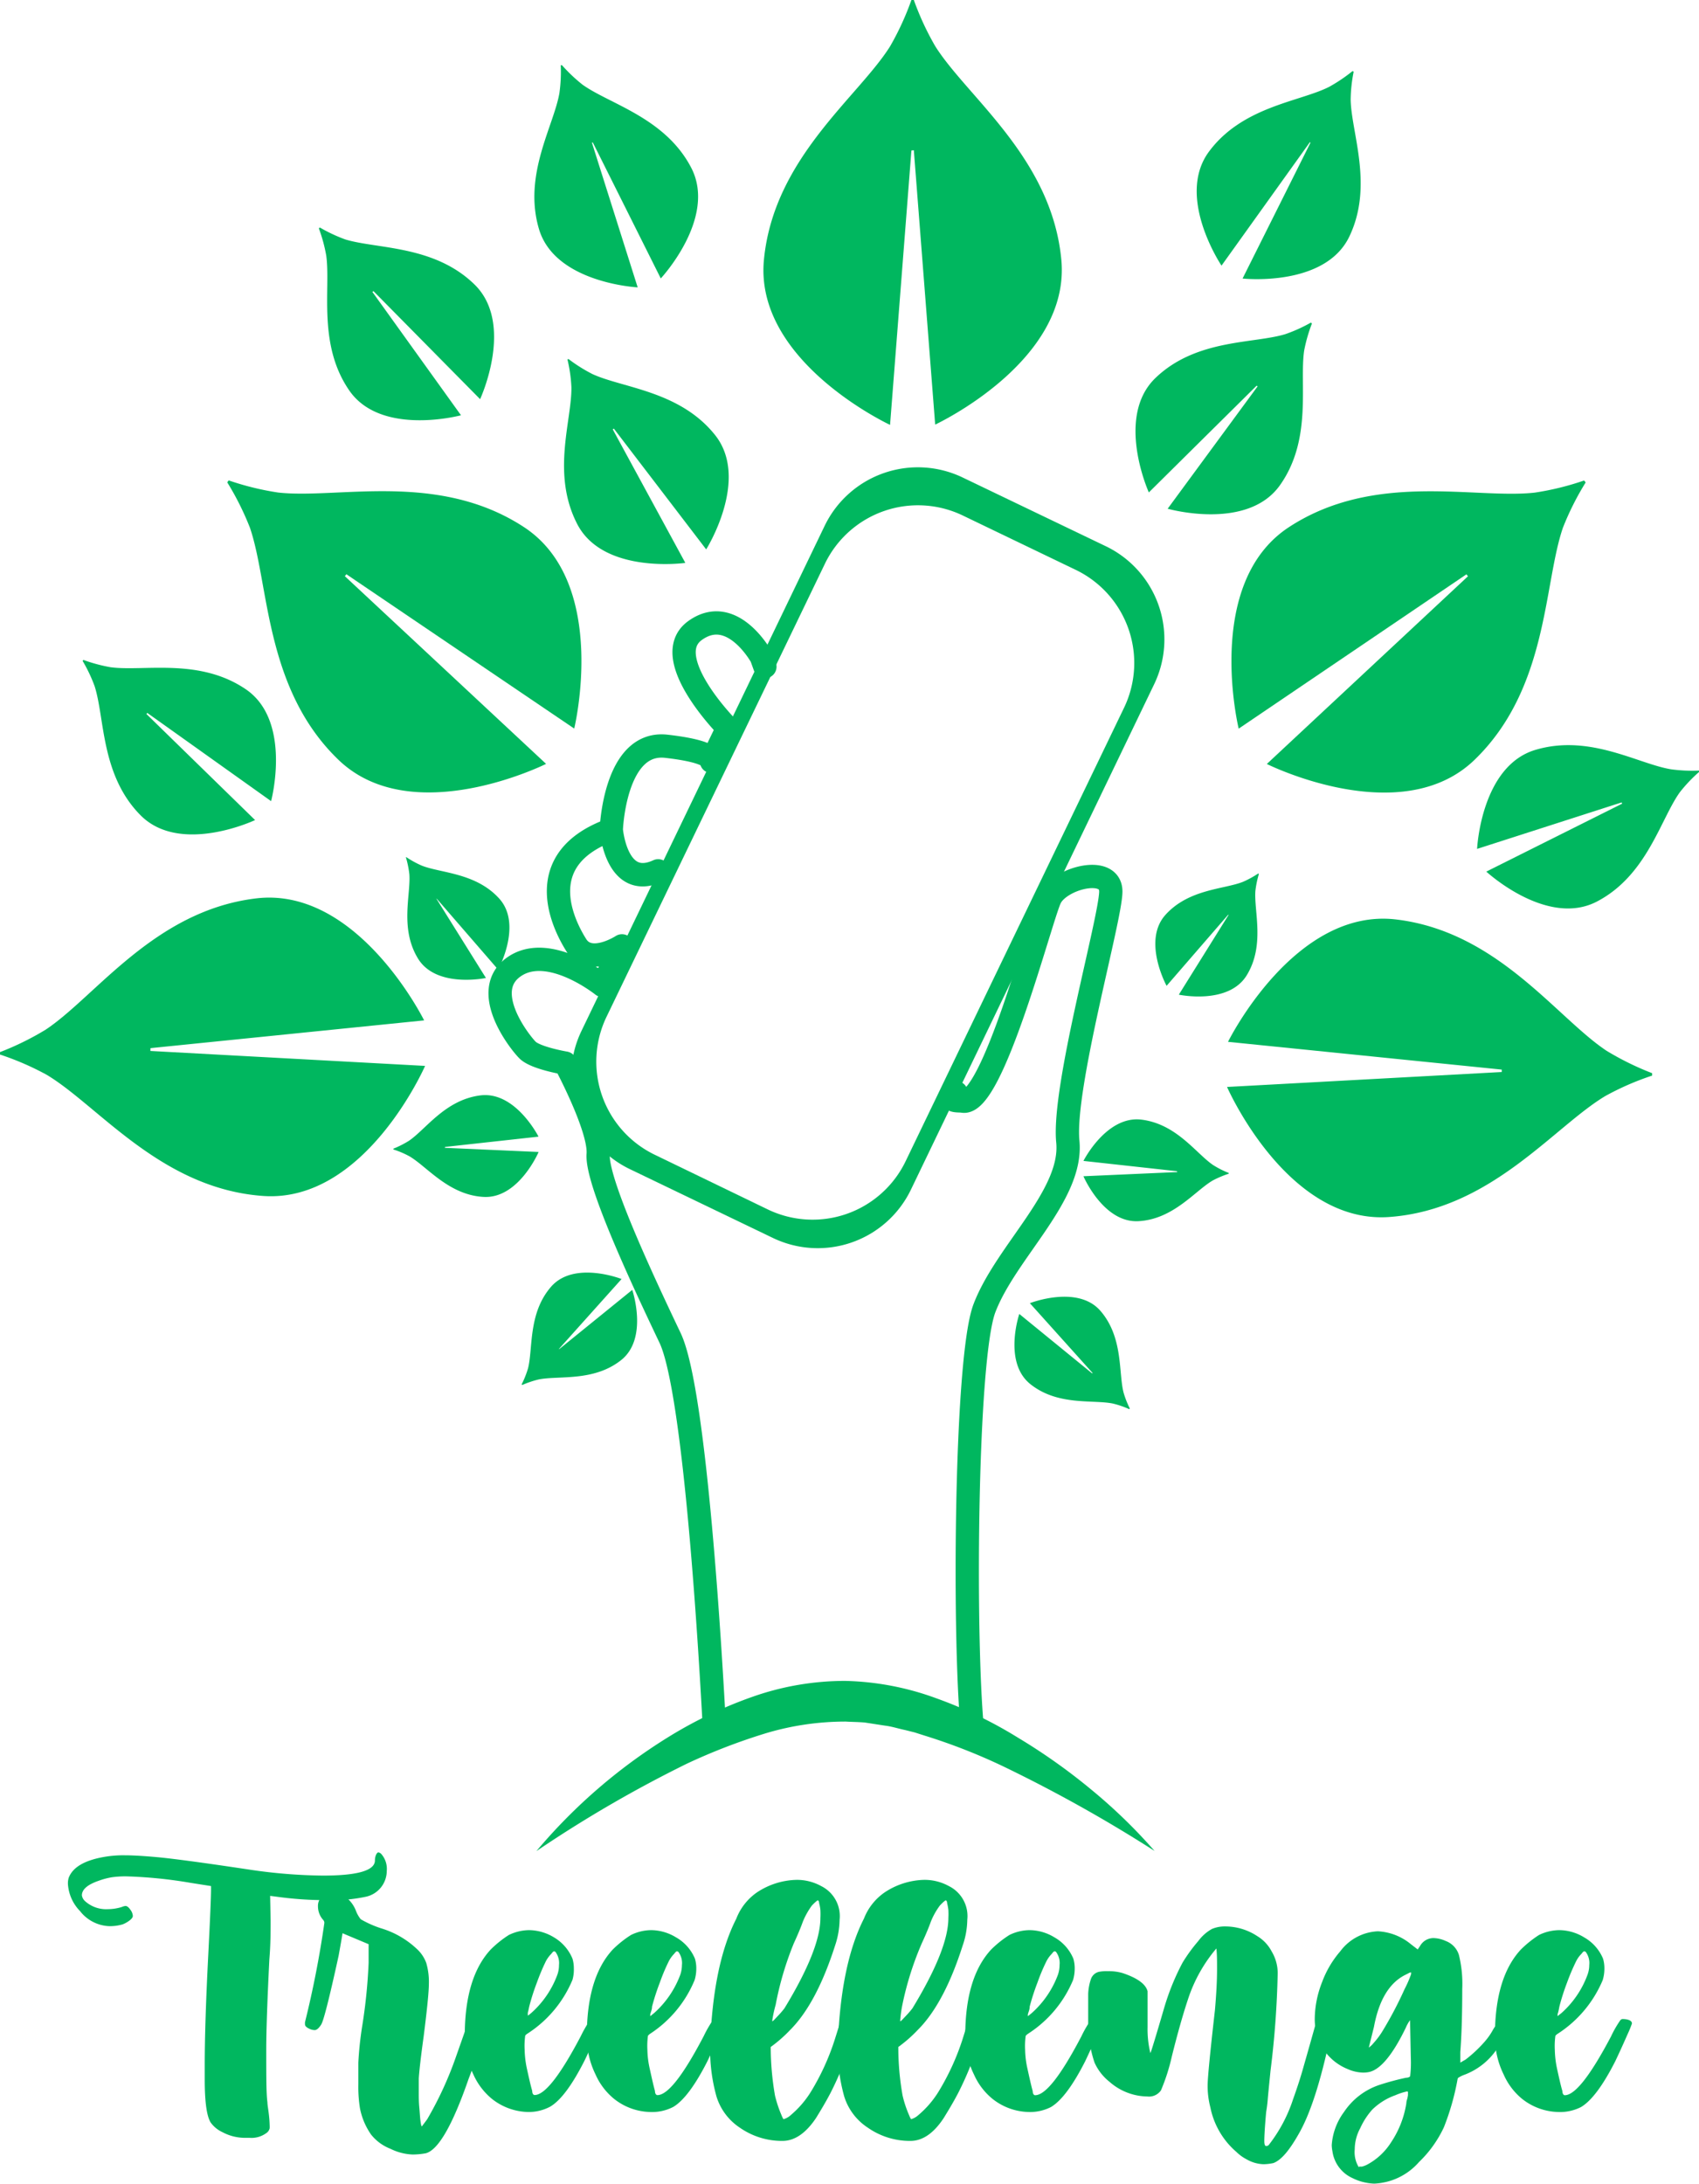<svg xmlns="http://www.w3.org/2000/svg" viewBox="0 0 175.1 225.01"><defs><style>.cls-1{fill:none;stroke:#00b75f;stroke-linecap:round;stroke-linejoin:round;stroke-width:2.4px;}.cls-2{fill:#00b75f;}</style></defs><title>logo Verde</title><g id="Capa_2" data-name="Capa 2"><g id="Capa_2-2" data-name="Capa 2"><path class="cls-1" d="M78.83,68.69l-.36-1s-3-5.49-6.84-2.72S75,75,75,75l-1.67,3.46c0-.06.39-1-4.71-1.57C63.32,76.35,63,85.49,63,85.49s.51,6.28,4.83,4.24c-4.32,2-4.83-4.24-4.83-4.24-8.31,3-5,9.69-3.6,11.91s4.7.06,4.7.06l-2,4.08s-5.51-4.42-9.11-1.93.55,7.76,1.38,8.59,3.88,1.34,3.88,1.34,3.6,6.69,3.4,9.4,4.36,12.52,7.4,18.9c2.61,5.44,4.2,32.92,4.61,40.81a33.05,33.05,0,0,1,12.57-3.15c4.62-.08,9.51,1.37,14.06,3.42-1-8.54-.85-38.84,1.17-44.13,2.22-5.82,9.14-11.63,8.59-17.17s4.43-23,4.43-25.76-5.26-1.39-6.25.7-5.94,21.47-9,20.9c-.44-.08-1.69.13-.69-.87"/><path class="cls-2" d="M55.28,190.74a56.72,56.72,0,0,1,13.87-11.92,44.68,44.68,0,0,1,8.45-4,28.72,28.72,0,0,1,9.5-1.62A29,29,0,0,1,96.52,175a44.4,44.4,0,0,1,8.41,4.06,61.09,61.09,0,0,1,7.5,5.31,55.46,55.46,0,0,1,6.56,6.35A148.38,148.38,0,0,0,103.38,182a60.21,60.21,0,0,0-8.11-3.17l-1-.32-1-.25c-.68-.14-1.37-.37-2.06-.45l-2.07-.32c-.68-.06-1.36-.06-2-.1a28.63,28.63,0,0,0-8.23,1.21,61.67,61.67,0,0,0-8.1,3.12A129.52,129.52,0,0,0,55.28,190.74Z"/><path class="cls-2" d="M93.93,15.51l-2.2,28.27s-14-6.51-13-17,9.71-16.76,13-22A28.84,28.84,0,0,0,93.93,0h.25a28.84,28.84,0,0,0,2.2,4.75c3.3,5.26,12,11.51,13,22s-13,17-13,17l-2.2-28.27Z"/><path class="cls-2" d="M126.57,94.26l-6.34,7.32s-2.53-4.63-.12-7.31,6.06-2.63,8-3.41a10.08,10.08,0,0,0,1.57-.86l.06.06a10.16,10.16,0,0,0-.36,1.75c-.15,2.11,1,5.59-.89,8.68s-7,2-7,2l5.13-8.22Z"/><path class="cls-2" d="M121.29,120.68l-9.63-1.06s2.38-4.71,6-4.25,5.62,3.5,7.37,4.68a9.76,9.76,0,0,0,1.6.81v.08a10.49,10.49,0,0,0-1.65.7c-1.83,1.07-4.06,4-7.66,4.19s-5.66-4.63-5.66-4.63l9.67-.43Z"/><path class="cls-2" d="M112.61,141.48l-6.47-7.2s4.91-1.93,7.27.79,1.86,6.35,2.38,8.4a9.34,9.34,0,0,0,.65,1.66l-.06.07a9.44,9.44,0,0,0-1.69-.58c-2.08-.42-5.67.26-8.5-2s-1.14-7.23-1.14-7.23l7.5,6.12Z"/><path class="cls-2" d="M45,92.59l6.34,7.32s2.53-4.63.12-7.31-6.06-2.63-8-3.41a10.08,10.08,0,0,1-1.57-.86l-.06,0a10.13,10.13,0,0,1,.36,1.76c.15,2.11-1,5.59.89,8.68s7,2,7,2L45,92.64Z"/><path class="cls-2" d="M45.87,118.18l9.63-1.06s-2.38-4.71-6-4.25-5.61,3.5-7.36,4.68a10.2,10.2,0,0,1-1.6.81v.08a9.53,9.53,0,0,1,1.65.7c1.83,1.07,4.06,4,7.66,4.19s5.66-4.63,5.66-4.63l-9.67-.43Z"/><path class="cls-2" d="M57.6,139l6.46-7.21s-4.9-1.93-7.27.8-1.85,6.34-2.37,8.4a9.89,9.89,0,0,1-.66,1.66l.06.06a10.14,10.14,0,0,1,1.69-.57c2.08-.42,5.68.25,8.51-2s1.14-7.23,1.14-7.23L57.65,139Z"/><path class="cls-2" d="M151.13,59.18l-23.47,15.9s-3.65-15,5.19-20.77,19.16-2.86,25.32-3.55a28.53,28.53,0,0,0,5.09-1.25l.16.2a28.85,28.85,0,0,0-2.35,4.68c-2,5.86-1.51,16.56-9.1,23.9s-21.41.43-21.41.43l20.73-19.34Z"/><path class="cls-2" d="M129.51,39.74l-11.11,11s-3.51-7.77.69-11.8,10.1-3.51,13.38-4.51a15.8,15.8,0,0,0,2.63-1.19l.11.09a16.24,16.24,0,0,0-.8,2.78c-.51,3.38.87,9.14-2.5,13.89s-11.57,2.42-11.57,2.42l9.27-12.61Z"/><path class="cls-2" d="M38.38,30.08l9.13,12.71S39.29,45,36,40.24,34.1,29.71,33.62,26.32a16,16,0,0,0-.76-2.79l.1-.09a16.44,16.44,0,0,0,2.62,1.23c3.27,1,9.17.58,13.33,4.65s.57,11.81.57,11.81L38.49,30Z"/><path class="cls-2" d="M61,14.69l4.72,14.92s-8.51-.43-10.17-6,1.5-10.59,2.1-14a15.64,15.64,0,0,0,.14-2.89l.13,0a16.54,16.54,0,0,0,2.11,2c2.78,2,8.53,3.4,11.21,8.57s-3.14,11.4-3.14,11.4l-7-14Z"/><path class="cls-2" d="M63.15,44.24,70.63,58s-8.45,1.2-11.14-4-.55-10.68-.6-14.1a15.26,15.26,0,0,0-.41-2.87L58.6,37a16.15,16.15,0,0,0,2.45,1.54c3.1,1.44,9,1.72,12.64,6.28s-.91,11.79-.91,11.79L63.26,44.16Z"/><path class="cls-2" d="M15.09,73.57,26.29,84.5s-7.71,3.64-11.81-.5S10.81,74,9.75,70.7a15.8,15.8,0,0,0-1.24-2.61L8.6,68a16.44,16.44,0,0,0,2.79.75c3.4.46,9.13-1,13.94,2.27s2.61,11.53,2.61,11.53L15.18,73.46Z"/><path class="cls-2" d="M135,14.65l-9.11,12.72s-4.76-7.07-1.29-11.75S134,10.48,137,8.94a16.65,16.65,0,0,0,2.4-1.62l.11.07a15.47,15.47,0,0,0-.31,2.87c.06,3.43,2.38,8.87-.14,14.12s-11,4.32-11,4.32l7-14Z"/><path class="cls-2" d="M167.13,82.68l-14.9,4.79s.39-8.52,6-10.2,10.59,1.45,14,2a16.21,16.21,0,0,0,2.89.13l0,.13a15.55,15.55,0,0,0-2,2.11c-2,2.79-3.37,8.55-8.53,11.25s-11.41-3.08-11.41-3.08l14-7Z"/><path class="cls-2" d="M35.7,59.17l23.48,15.9s3.64-15-5.2-20.77-19.15-2.86-25.32-3.55a28.8,28.8,0,0,1-5.09-1.25l-.15.2a29.18,29.18,0,0,1,2.34,4.68c2,5.86,1.51,16.57,9.11,23.9s21.41.43,21.41.43L35.54,59.37Z"/><path class="cls-2" d="M154.77,110.21l-28.21-2.86s6.83-13.85,17.31-12.61,16.53,10.1,21.7,13.53a29.51,29.51,0,0,0,4.7,2.31v.25a28.59,28.59,0,0,0-4.8,2.09c-5.33,3.17-11.79,11.73-22.31,12.48s-16.7-13.4-16.7-13.4l28.31-1.54Z"/><path class="cls-2" d="M15.51,108l28.2-2.86S36.88,91.32,26.4,92.57,9.87,102.67,4.7,106.1A29.51,29.51,0,0,1,0,108.41v.25a29.09,29.09,0,0,1,4.8,2.08c5.33,3.18,11.79,11.74,22.31,12.49s16.7-13.4,16.7-13.4l-28.31-1.54Z"/><path class="cls-2" d="M114,56.3,99.21,49.2a10.67,10.67,0,0,0-14.23,5L59.92,106.24a10.66,10.66,0,0,0,5,14.23l14.74,7.09a10.66,10.66,0,0,0,14.23-5l25.06-52.06A10.65,10.65,0,0,0,114,56.3ZM115.81,73,93.35,119.62a10.64,10.64,0,0,1-14.22,5L67.51,119a10.65,10.65,0,0,1-5-14.23L85,58.12a10.65,10.65,0,0,1,14.23-5l11.62,5.59A10.65,10.65,0,0,1,115.81,73Z"/><path class="cls-2" d="M25.71,220.28h-.58a4.92,4.92,0,0,1-2.2-.58,3.09,3.09,0,0,1-1.22-1c-.4-.65-.6-2.07-.61-4.27,0-.46,0-1,0-1.64q0-4.27.37-11.48.28-5.49.28-6.63c0-.23,0-.34,0-.34L19.6,194a47,47,0,0,0-6.58-.66,10.09,10.09,0,0,0-1.48.09,7.54,7.54,0,0,0-1.33.35c-1.18.4-1.77.9-1.77,1.52a1,1,0,0,0,.31.58,3.25,3.25,0,0,0,2.38.84,4.91,4.91,0,0,0,1.44-.23,1.23,1.23,0,0,1,.36-.1c.16,0,.33.13.5.38a1.16,1.16,0,0,1,.26.65c0,.14-.12.3-.37.49a3.08,3.08,0,0,1-.66.37,4.63,4.63,0,0,1-1.41.19,4,4,0,0,1-3-1.55A4.39,4.39,0,0,1,7,194.12a2,2,0,0,1,.08-.63c.42-1.11,1.69-1.84,3.81-2.18a11.41,11.41,0,0,1,2-.14c.75,0,1.89.06,3.4.2s4.67.56,9.45,1.28a54.51,54.51,0,0,0,7.53.61q5.37,0,5.37-1.56a1.48,1.48,0,0,1,.11-.57c.08-.17.16-.26.25-.26a.52.52,0,0,1,.3.17,2.32,2.32,0,0,1,.56,1.74,2.73,2.73,0,0,1-2.2,2.67,17,17,0,0,1-4.05.34,37,37,0,0,1-5-.34l-.77-.1.05,2.55c0,1.1,0,2.44-.13,4-.22,4.38-.32,7.48-.32,9.29,0,2.75,0,4.56.12,5.42,0,.27.08.66.14,1.19a11.58,11.58,0,0,1,.09,1.17,2.79,2.79,0,0,1,0,.33.8.8,0,0,1-.34.49A2.58,2.58,0,0,1,25.71,220.28Z"/><path class="cls-2" d="M42.52,222a5.58,5.58,0,0,1-2.28-.59,4.72,4.72,0,0,1-2-1.47,7.11,7.11,0,0,1-1.14-2.69,13.76,13.76,0,0,1-.17-2.48v-2.24a35.58,35.58,0,0,1,.42-3.89,55.66,55.66,0,0,0,.64-6.4l0-1.91L35.3,199.2c-.07.48-.21,1.25-.4,2.31q-1.44,6.59-1.81,7.12c-.24.37-.46.55-.65.55a1.28,1.28,0,0,1-.58-.15,1,1,0,0,1-.37-.26.46.46,0,0,1-.06-.23v-.16a102.83,102.83,0,0,0,2-10.25.46.46,0,0,0-.13-.31v0a2.09,2.09,0,0,1-.53-1.37,1.39,1.39,0,0,1,.53-1.16,1.17,1.17,0,0,1,.75-.22,3.14,3.14,0,0,1,1.63.44,3.26,3.26,0,0,1,1,1.37,3.17,3.17,0,0,0,.5.88,10.69,10.69,0,0,0,2.12.94,9.22,9.22,0,0,1,3.63,2.09,3.68,3.68,0,0,1,1,1.47,7,7,0,0,1,.27,2.15c0,.8-.18,2.61-.54,5.44-.29,2.1-.45,3.53-.5,4.31q0,.63,0,1.44c0,.48,0,1,.05,1.52s.07,1,.12,1.39.1.59.15.59l.54-.72a36.78,36.78,0,0,0,3-6.53l.89-2.53c.11-.32.21-.59.29-.8s.17-.32.27-.33a1,1,0,0,1,.34,0,9.16,9.16,0,0,1,.89.23c.17,0,.24.14.22.25a33,33,0,0,1-1.62,5.52q-2.48,7.16-4.41,7.68A7.52,7.52,0,0,1,42.52,222Z"/><path class="cls-2" d="M54.41,217.62a6.21,6.21,0,0,1-3.72-1.36,6.87,6.87,0,0,1-1.9-2.5,8.74,8.74,0,0,1-.89-4q0-6,2.67-8.88a11,11,0,0,1,1.87-1.5,4.9,4.9,0,0,1,2.1-.5,5.05,5.05,0,0,1,2.56.75A4.58,4.58,0,0,1,59,201.82a3.43,3.43,0,0,1,.14,1A3.82,3.82,0,0,1,59,204a12.14,12.14,0,0,1-4.65,5.55.73.73,0,0,0-.22.2,7.66,7.66,0,0,0-.06,1.45,10.19,10.19,0,0,0,.23,1.94c.22,1,.4,1.81.55,2.3,0,.29.12.43.25.43q1.57,0,4.76-6.07a11.77,11.77,0,0,1,.93-1.61A.37.37,0,0,1,61,208c.64,0,.95.18.95.46a9.06,9.06,0,0,1-.43,1.08c-.57,1.28-1,2.22-1.29,2.81-1.27,2.5-2.44,4.08-3.53,4.72A4.7,4.7,0,0,1,54.41,217.62Zm-.08-9.86.42-.34a9.82,9.82,0,0,0,2.69-3.94,2.93,2.93,0,0,0,.17-1,1.92,1.92,0,0,0-.36-1.35.21.21,0,0,0-.15-.07c-.06,0-.16.09-.28.26a3.13,3.13,0,0,0-.57.78,22.09,22.09,0,0,0-.92,2.19,23.11,23.11,0,0,0-.79,2.47c-.06.29-.1.49-.14.61a1.19,1.19,0,0,0,0,.25.32.32,0,0,1,0,.14S54.32,207.76,54.33,207.76Z"/><path class="cls-2" d="M67,217.62a6.21,6.21,0,0,1-3.72-1.36,6.76,6.76,0,0,1-1.9-2.5,8.75,8.75,0,0,1-.9-4q0-6,2.67-8.88a11.06,11.06,0,0,1,1.88-1.5,4.82,4.82,0,0,1,2.09-.5,5,5,0,0,1,2.56.75,4.53,4.53,0,0,1,1.94,2.19,3.43,3.43,0,0,1,.14,1,4.14,4.14,0,0,1-.17,1.2A12.11,12.11,0,0,1,67,209.56a1.11,1.11,0,0,0-.22.2,7.66,7.66,0,0,0-.06,1.45,9.53,9.53,0,0,0,.24,1.94c.22,1,.4,1.81.54,2.3,0,.29.13.43.25.43,1.06,0,2.64-2,4.77-6.07a12.21,12.21,0,0,1,.92-1.61.36.36,0,0,1,.24-.17c.63,0,.95.18.95.46a10.57,10.57,0,0,1-.44,1.08c-.56,1.28-1,2.22-1.28,2.81-1.27,2.5-2.45,4.08-3.53,4.72A4.75,4.75,0,0,1,67,217.62ZM67,207.76l.42-.34a9.92,9.92,0,0,0,2.69-3.94,3.18,3.18,0,0,0,.17-1,1.92,1.92,0,0,0-.36-1.35.21.21,0,0,0-.16-.07c-.06,0-.15.09-.28.26a3.09,3.09,0,0,0-.56.78,19.89,19.89,0,0,0-.92,2.19,23.48,23.48,0,0,0-.8,2.47c0,.29-.1.49-.13.61a.86.86,0,0,0-.06.25.32.32,0,0,1,0,.14S67,207.76,67,207.76Z"/><path class="cls-2" d="M80.63,220.6a7.6,7.6,0,0,1-4.39-1.37,5.94,5.94,0,0,1-2.4-3.21,17.92,17.92,0,0,1-.65-5.31q.3-8.31,2.69-13A5.86,5.86,0,0,1,78,195a7.66,7.66,0,0,1,4.1-1.3,5.17,5.17,0,0,1,2.53.64,3.45,3.45,0,0,1,1.9,3.46,8.69,8.69,0,0,1-.46,2.65q-1.92,6-4.64,8.72a14.07,14.07,0,0,1-2,1.75,29.7,29.7,0,0,0,.44,5,12.56,12.56,0,0,0,.66,2c.12.3.2.44.23.44a1.9,1.9,0,0,0,.77-.45,10,10,0,0,0,2-2.31,24.68,24.68,0,0,0,2.48-5.38c.44-1.39.67-2.15.69-2.26s.07-.07.19-.07a2.41,2.41,0,0,1,.51.07l.65.14a.66.66,0,0,1,.27.09.2.2,0,0,1,0,.14c-.14.63-.57,2-1.3,4.11a32.36,32.36,0,0,1-1.47,3.3c-.49.93-1,1.77-1.45,2.5Q82.52,220.6,80.63,220.6Zm-1-12.34a1.24,1.24,0,0,0,.2-.18l.47-.5a8.24,8.24,0,0,0,.55-.65q3.7-6.08,3.7-9.3a7.94,7.94,0,0,0,0-.83,4.57,4.57,0,0,0-.13-.71c0-.19-.1-.28-.14-.28s-.27.18-.61.54a7.85,7.85,0,0,0-.92,1.64c-.21.59-.52,1.34-.94,2.25a32.81,32.81,0,0,0-1.87,6.33A12.82,12.82,0,0,0,79.58,208.26Z"/><path class="cls-2" d="M93.82,220.6a7.58,7.58,0,0,1-4.39-1.37A5.94,5.94,0,0,1,87,216a17.92,17.92,0,0,1-.65-5.31q.3-8.31,2.69-13A5.86,5.86,0,0,1,91.16,195a7.66,7.66,0,0,1,4.09-1.3,5.18,5.18,0,0,1,2.54.64,3.45,3.45,0,0,1,1.9,3.46,8.43,8.43,0,0,1-.47,2.65q-1.91,6-4.64,8.72a14.09,14.09,0,0,1-2,1.75,28.66,28.66,0,0,0,.44,5,11.59,11.59,0,0,0,.66,2c.12.3.2.44.23.44a2,2,0,0,0,.77-.45,10.05,10.05,0,0,0,2-2.31,25.19,25.19,0,0,0,2.49-5.38c.44-1.39.66-2.15.69-2.26s.07-.07.18-.07a2.41,2.41,0,0,1,.52.07l.65.14a.66.66,0,0,1,.27.09.2.2,0,0,1,0,.14c-.14.63-.57,2-1.3,4.11a32.36,32.36,0,0,1-1.47,3.3c-.49.93-1,1.77-1.45,2.5Q95.71,220.6,93.82,220.6Zm-1-12.34a1.24,1.24,0,0,0,.2-.18l.47-.5a8.24,8.24,0,0,0,.55-.65q3.7-6.08,3.7-9.3a7.94,7.94,0,0,0,0-.83,6.18,6.18,0,0,0-.13-.71c0-.19-.1-.28-.14-.28s-.28.18-.61.54a7.41,7.41,0,0,0-.92,1.64c-.21.59-.52,1.34-.94,2.25A32.12,32.12,0,0,0,93,206.57,12.82,12.82,0,0,0,92.77,208.26Z"/><path class="cls-2" d="M106,217.62a6.21,6.21,0,0,1-3.72-1.36,6.76,6.76,0,0,1-1.9-2.5,8.75,8.75,0,0,1-.9-4q0-6,2.67-8.88a11.06,11.06,0,0,1,1.88-1.5,4.82,4.82,0,0,1,2.09-.5,5,5,0,0,1,2.56.75,4.53,4.53,0,0,1,1.94,2.19,3.43,3.43,0,0,1,.14,1,4.14,4.14,0,0,1-.17,1.2,12.11,12.11,0,0,1-4.66,5.55,1.11,1.11,0,0,0-.22.2,7.66,7.66,0,0,0-.06,1.45,9.53,9.53,0,0,0,.24,1.94c.22,1,.4,1.81.54,2.3,0,.29.13.43.25.43,1.06,0,2.64-2,4.77-6.07a12.21,12.21,0,0,1,.92-1.61.36.36,0,0,1,.24-.17c.63,0,.95.18.95.46a10.57,10.57,0,0,1-.44,1.08c-.56,1.28-1,2.22-1.28,2.81-1.27,2.5-2.45,4.08-3.53,4.72A4.75,4.75,0,0,1,106,217.62Zm-.08-9.86.42-.34a9.92,9.92,0,0,0,2.69-3.94,3.18,3.18,0,0,0,.17-1,1.92,1.92,0,0,0-.36-1.35.21.21,0,0,0-.16-.07c-.06,0-.15.09-.28.26a3.09,3.09,0,0,0-.56.78,19.89,19.89,0,0,0-.92,2.19,23.48,23.48,0,0,0-.8,2.47c0,.29-.1.49-.13.61a.86.86,0,0,0-.06.25.32.32,0,0,1,0,.14S106,207.76,106,207.76Z"/><path class="cls-2" d="M130.24,223a3.68,3.68,0,0,1-1.72-.48,4.45,4.45,0,0,1-1.09-.78,8.17,8.17,0,0,1-2.69-4.6,8.69,8.69,0,0,1-.28-2.28q0-1.12.75-7.72c.14-1.6.22-3,.22-4.25,0-.83,0-1.54-.07-2.12a15.53,15.53,0,0,0-2.93,5.25c-.5,1.5-1.06,3.46-1.66,5.87a20.17,20.17,0,0,1-1.12,3.5,1.5,1.5,0,0,1-1.41.63,6,6,0,0,1-3.88-1.5,5.28,5.28,0,0,1-1.56-2,12.56,12.56,0,0,1-.65-4q0-2.31,0-3.09a5.45,5.45,0,0,1,.28-1.5,1.15,1.15,0,0,1,.81-.75,4,4,0,0,1,.94-.07,5.07,5.07,0,0,1,1.5.19c1.54.51,2.4,1.14,2.59,1.88,0,.1,0,.55,0,1.34q0,1.53,0,2.37a10.21,10.21,0,0,0,.29,2.66c.06-.08.53-1.61,1.4-4.59a24.9,24.9,0,0,1,1.91-4.72A16.62,16.62,0,0,1,123.5,200a4.43,4.43,0,0,1,1.4-1.24,3.34,3.34,0,0,1,1.34-.26,6,6,0,0,1,3.34,1,4,4,0,0,1,1.47,1.56,4.35,4.35,0,0,1,.63,2.25,95.35,95.35,0,0,1-.74,10.06c-.15,1.5-.25,2.49-.29,3s-.1.89-.16,1.26c-.13,1.44-.19,2.45-.19,3,0,.34.07.5.2.5a.45.45,0,0,0,.24-.09,15.39,15.39,0,0,0,2.53-4.75c.46-1.28.82-2.41,1.09-3.39,1-3.49,1.48-5.27,1.51-5.33a.27.27,0,0,1,.24-.09,3.06,3.06,0,0,1,1.14.25.67.67,0,0,1,.15.44,2.67,2.67,0,0,1-.08.56q-1.53,7.68-3.39,11c-1,1.79-1.86,2.84-2.69,3.15A5.19,5.19,0,0,1,130.24,223Z"/><path class="cls-2" d="M141.63,225a5.42,5.42,0,0,1-2.22-.56,3.57,3.57,0,0,1-2.09-2.78,3.48,3.48,0,0,1-.07-.64,6.48,6.48,0,0,1,1.27-3.41,7.08,7.08,0,0,1,3.61-2.77,26.59,26.59,0,0,1,2.78-.75c.24,0,.38-.09.42-.16a11.52,11.52,0,0,0,.07-1.87l-.08-3.9a3.77,3.77,0,0,0-.44.78c-1.35,2.79-2.62,4.31-3.78,4.56a2.91,2.91,0,0,1-.6.06,4.1,4.1,0,0,1-1.62-.37,5.42,5.42,0,0,1-2.67-2.33,5.85,5.85,0,0,1-.71-2.92,10.55,10.55,0,0,1,.75-3.69,10.34,10.34,0,0,1,1.88-3.19A5.1,5.1,0,0,1,142,199a5.79,5.79,0,0,1,3.42,1.34l.69.53.25-.37a1.58,1.58,0,0,1,1.39-.8A3.17,3.17,0,0,1,149,200a2.23,2.23,0,0,1,1.36,1.45,12.51,12.51,0,0,1,.34,3.5q0,3.9-.2,6.49l0,1.09.54-.31a13.41,13.41,0,0,0,2-1.88,6.77,6.77,0,0,0,.86-1.25c.33-.52.53-.82.6-.91a.38.38,0,0,1,.32-.13,1.08,1.08,0,0,1,.36.07,1,1,0,0,1,.35.19l.21.19c-.84,1.56-1.37,2.49-1.57,2.78a7,7,0,0,1-3.24,2.5,3.26,3.26,0,0,0-.65.32.34.34,0,0,0-.07.18,25.8,25.8,0,0,1-1.4,4.91,12,12,0,0,1-2.57,3.59A6.49,6.49,0,0,1,141.63,225Zm-1.56-1.75a1.46,1.46,0,0,1,.27,0,2.28,2.28,0,0,0,.6-.23,6.58,6.58,0,0,0,2.41-2.25,10,10,0,0,0,1.59-4.06c0-.21.08-.38.11-.52a3.09,3.09,0,0,0,.06-.34.76.76,0,0,1,0-.18s0,0,0-.07a.31.31,0,0,0-.05-.11,6.22,6.22,0,0,0-1.25.4,6.53,6.53,0,0,0-2.39,1.49,7.5,7.5,0,0,0-1.24,1.92,4.58,4.58,0,0,0-.56,2.16,3,3,0,0,0,.41,1.84Zm1-12.27a2.3,2.3,0,0,0,.47-.44,8.42,8.42,0,0,0,.89-1.17,39.22,39.22,0,0,0,2.33-4.42,11.45,11.45,0,0,0,.67-1.54v-.18h0a.57.57,0,0,0-.26.09l-.32.16q-2.48,1.22-3.25,5.37Z"/><path class="cls-2" d="M160.58,217.62a6.21,6.21,0,0,1-3.72-1.36,6.75,6.75,0,0,1-1.89-2.5,8.75,8.75,0,0,1-.9-4q0-6,2.67-8.88a11.39,11.39,0,0,1,1.87-1.5,4.9,4.9,0,0,1,2.1-.5,5,5,0,0,1,2.56.75,4.53,4.53,0,0,1,1.94,2.19,3.43,3.43,0,0,1,.14,1,4.14,4.14,0,0,1-.17,1.2,12.17,12.17,0,0,1-4.66,5.55.89.89,0,0,0-.22.2,7.66,7.66,0,0,0-.06,1.45,10.19,10.19,0,0,0,.23,1.94c.22,1,.4,1.81.55,2.3,0,.29.13.43.25.43q1.57,0,4.77-6.07a11.09,11.09,0,0,1,.92-1.61.37.37,0,0,1,.23-.17c.64,0,1,.18,1,.46a10.57,10.57,0,0,1-.44,1.08c-.56,1.28-1,2.22-1.28,2.81-1.27,2.5-2.45,4.08-3.53,4.72A4.76,4.76,0,0,1,160.58,217.62Zm-.08-9.86.43-.34a9.79,9.79,0,0,0,2.68-3.94,2.94,2.94,0,0,0,.18-1,1.92,1.92,0,0,0-.36-1.35.25.25,0,0,0-.16-.07c-.06,0-.16.09-.28.26a2.86,2.86,0,0,0-.56.78,21.65,21.65,0,0,0-.93,2.19,23.11,23.11,0,0,0-.79,2.47c-.05.29-.1.49-.13.61a.86.86,0,0,0-.06.25.32.32,0,0,1,0,.14S160.49,207.76,160.5,207.76Z"/></g></g></svg>
